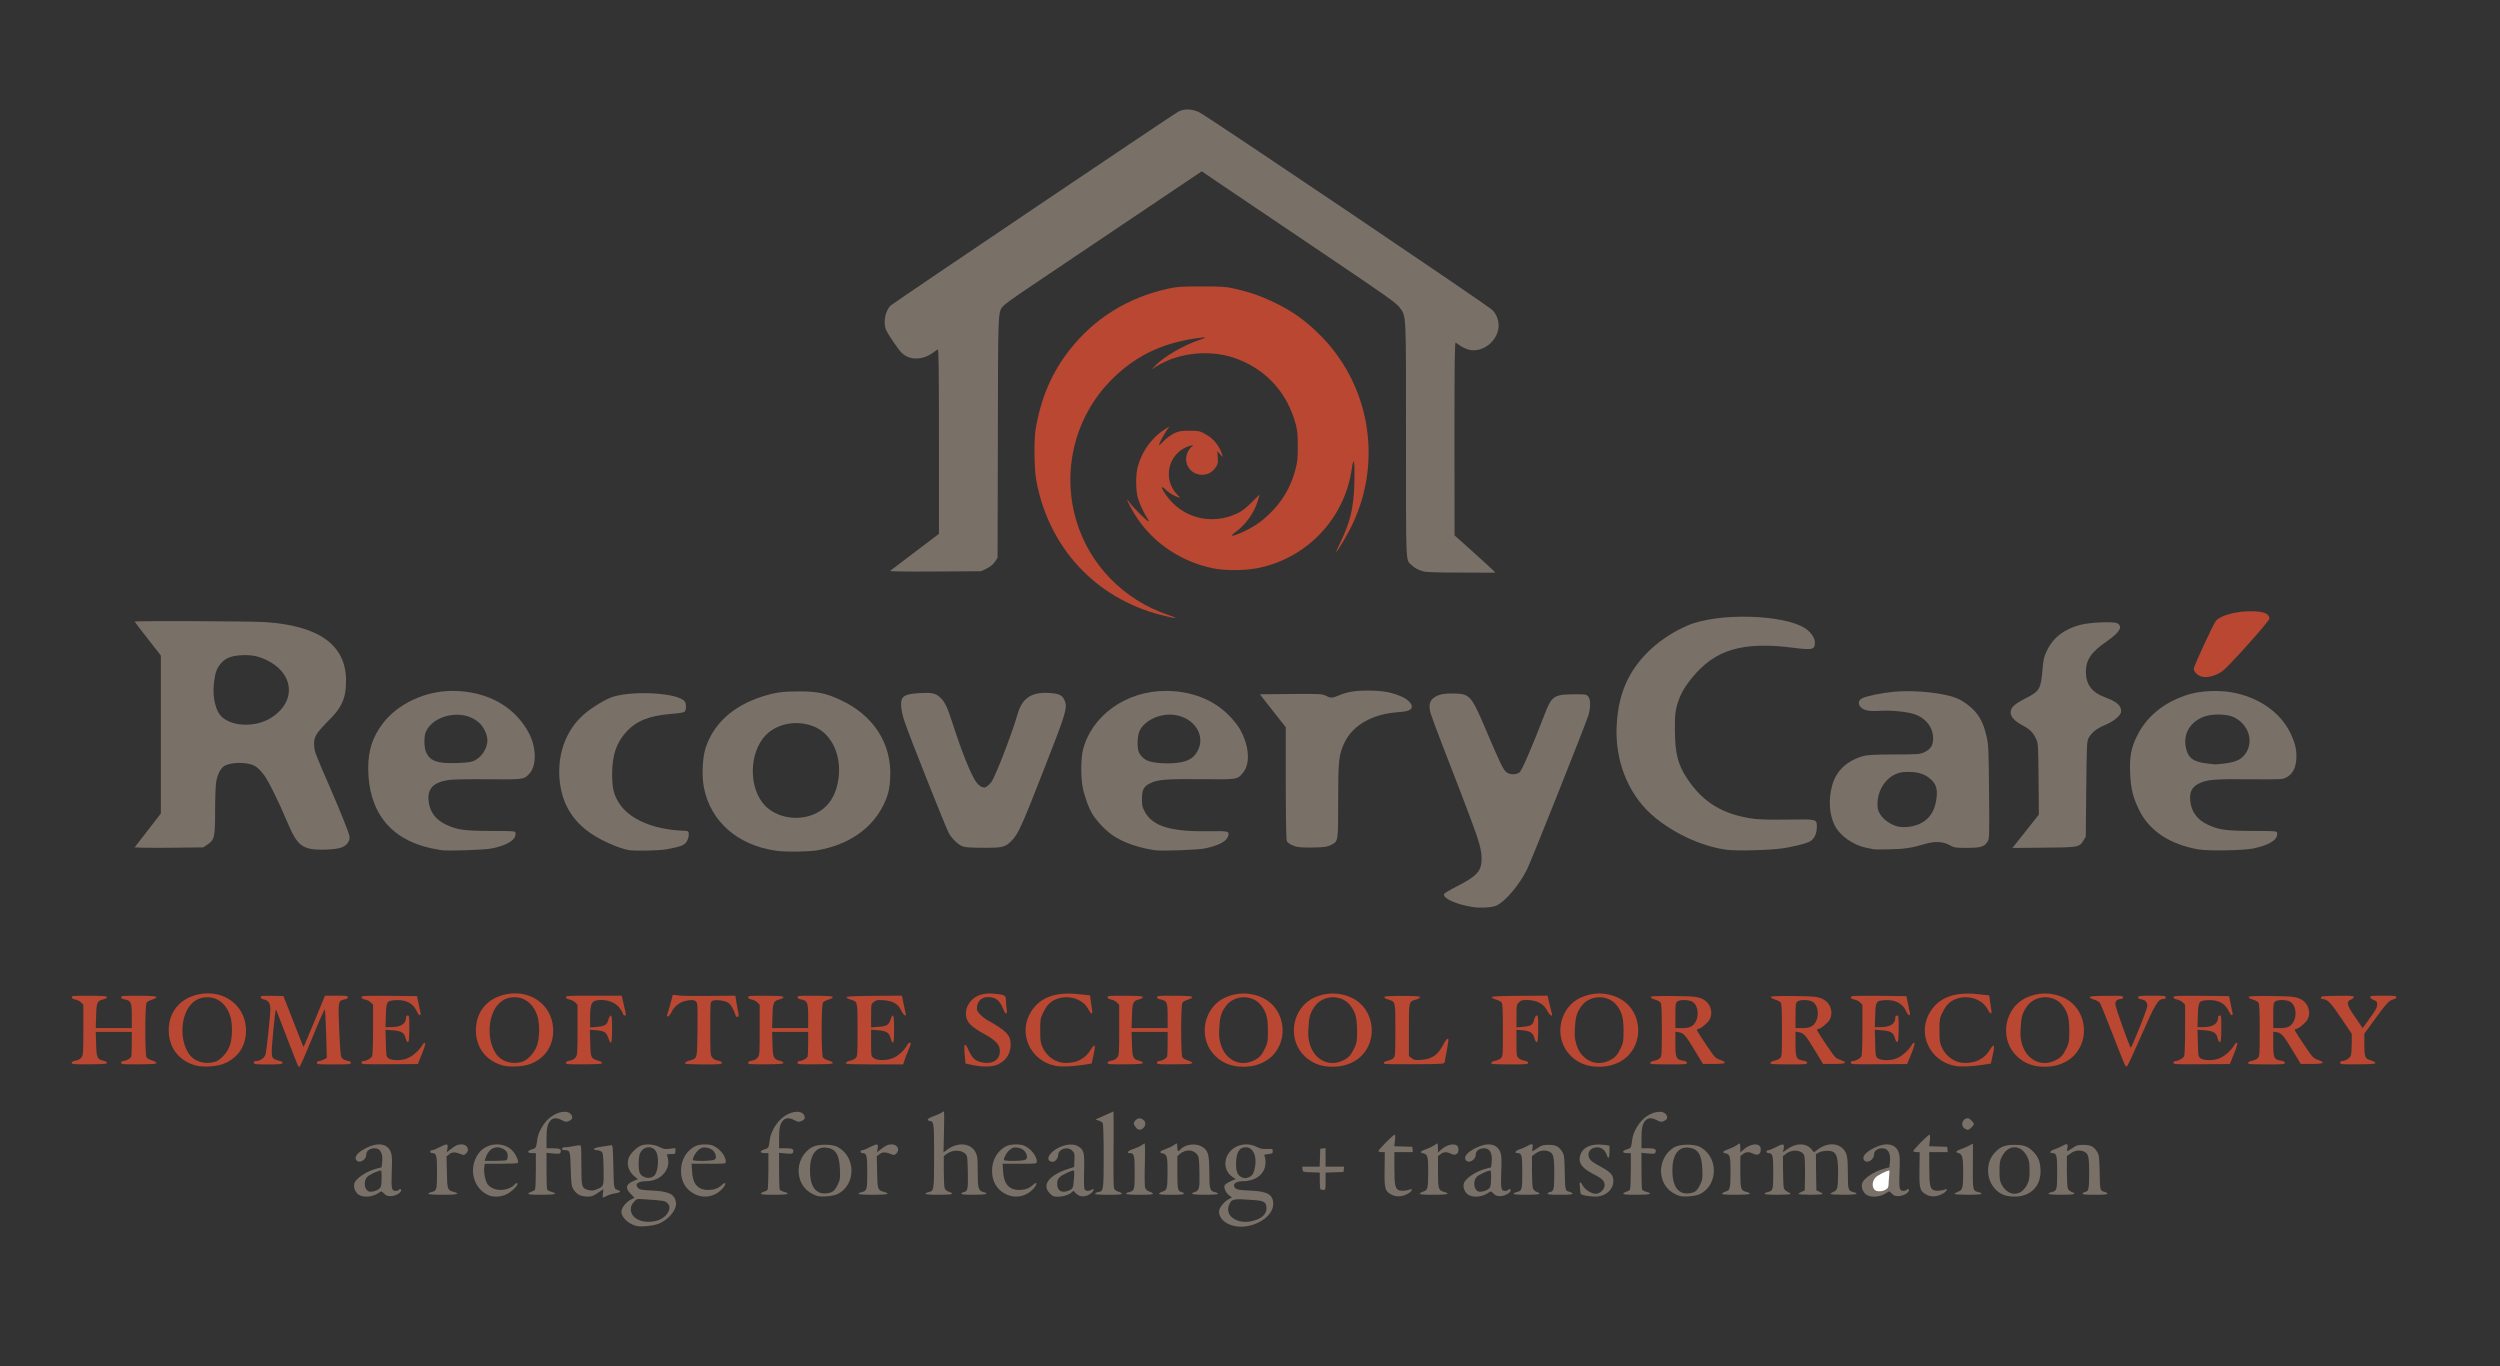 <svg xmlns="http://www.w3.org/2000/svg" width="2580" height="1410" viewBox="0 0 25800 14100"><rect x="0" y="0" width="25800" height="14100" fill="#333333" stroke="none"/><g id="l3XE7imOUCXPpXJlmUEmSBk" fill="rgb(121,112,103)" style="transform: none;"><g style="transform: none;"><path id="pn8oMbcd5" d="M6565 12651 c-94 -25 -167 -105 -149 -165 11 -37 54 -86 94 -106 l38 -19 -39 -40 c-61 -61 -51 -100 35 -136 l39 -16 -38 -31 c-58 -48 -81 -126 -56 -191 15 -39 70 -96 114 -119 53 -27 144 -22 207 11 37 19 52 22 102 16 l58 -7 0 31 c0 30 -1 31 -46 31 -40 0 -45 2 -39 18 16 41 17 84 1 125 -32 84 -116 137 -217 137 -89 0 -125 33 -80 74 14 13 45 18 137 22 174 8 234 36 249 118 15 76 -73 185 -181 226 -61 22 -182 34 -229 21z m221 -56 c61 -18 112 -68 121 -118 4 -29 1 -40 -19 -60 -26 -26 -32 -27 -245 -41 -72 -5 -72 -5 -103 30 -22 26 -30 45 -30 73 0 102 134 158 276 116z m-37 -459 c40 -32 55 -172 27 -241 -36 -84 -150 -70 -176 23 -13 49 -13 141 1 182 19 53 102 74 148 36z"></path><path id="psilM86xv" d="M12713 12646 c-83 -26 -133 -81 -133 -145 0 -35 55 -103 104 -128 l30 -15 -28 -21 c-36 -26 -60 -81 -47 -106 6 -10 34 -28 62 -41 l52 -22 -31 -20 c-60 -38 -89 -111 -71 -182 33 -131 187 -195 316 -131 40 20 63 25 109 23 57 -3 59 -2 59 22 0 22 -5 26 -47 30 -39 4 -46 8 -38 20 5 8 10 38 10 65 0 117 -95 195 -237 195 -63 0 -101 27 -84 59 15 28 35 32 166 38 176 7 235 42 235 138 0 150 -246 277 -427 221z m251 -57 c70 -26 106 -67 106 -120 0 -59 -23 -76 -112 -83 -235 -18 -247 -16 -274 50 -52 125 114 216 280 153z m-78 -439 c37 -15 51 -36 64 -98 25 -116 -17 -212 -92 -212 -71 0 -102 54 -102 178 1 94 26 131 96 141 4 1 19 -4 34 -9z"></path><path id="pAUMFRDzI" d="M6222 12316 l5 -45 -50 35 c-60 41 -84 48 -144 41 -53 -6 -90 -30 -118 -78 -17 -29 -21 -58 -25 -207 -5 -187 -7 -192 -62 -192 -18 0 -28 -5 -28 -15 0 -10 10 -15 33 -15 17 0 60 -6 94 -13 53 -11 63 -11 68 1 3 7 5 100 5 206 0 217 3 228 72 247 33 8 49 8 83 -6 76 -29 78 -32 74 -215 -4 -146 -6 -163 -23 -176 -11 -8 -32 -14 -48 -14 -16 0 -28 -5 -28 -13 0 -8 28 -16 83 -24 45 -6 89 -13 97 -15 13 -3 16 29 20 221 5 236 4 230 53 245 32 10 17 24 -33 31 -27 4 -66 15 -87 26 -20 10 -39 19 -41 19 -3 0 -2 -20 0 -44z"></path><path id="p77rZp9Qp" d="M3704 12331 c-36 -22 -58 -75 -48 -115 13 -54 125 -129 235 -157 l47 -12 6 -52 c10 -91 -18 -144 -77 -145 -51 0 -87 27 -87 66 0 51 -67 93 -98 62 -34 -34 4 -85 100 -132 119 -60 217 -44 251 43 13 31 15 68 10 204 -6 179 -3 197 43 197 12 0 26 -4 29 -10 9 -15 25 -12 25 4 0 26 -59 59 -106 60 -35 1 -49 -4 -70 -26 -27 -26 -28 -27 -53 -9 -63 44 -155 54 -207 22z m205 -59 c24 -18 26 -26 29 -106 2 -53 -1 -86 -7 -86 -28 0 -121 43 -142 66 -31 33 -33 102 -4 134 16 18 27 21 59 17 22 -3 51 -14 65 -25z"></path><path id="pmgspX4Ev" d="M5042 12335 c-161 -70 -212 -282 -103 -432 84 -116 271 -125 359 -17 32 39 56 99 46 116 -3 4 -81 8 -173 8 l-168 0 -6 39 c-6 49 8 125 30 164 25 42 77 67 141 67 54 0 116 -24 141 -54 8 -9 17 -16 22 -16 37 0 -42 87 -106 116 -57 27 -133 31 -183 9z m182 -361 c18 -7 21 -55 6 -85 -13 -24 -61 -49 -95 -49 -56 0 -99 38 -123 108 l-11 32 104 0 c57 0 110 -3 119 -6z"></path><path id="p1CQJnSMpL" d="M7175 12326 c-96 -45 -148 -132 -147 -246 0 -115 63 -216 158 -256 41 -17 133 -18 171 -2 72 32 133 107 133 166 0 22 -2 22 -176 22 l-177 0 5 79 c7 129 61 191 165 191 62 0 106 -16 145 -53 35 -33 46 -17 17 23 -70 93 -191 125 -294 76z m199 -359 c14 -10 17 -21 12 -44 -10 -44 -47 -74 -98 -80 -37 -4 -49 -1 -77 23 -31 25 -61 77 -61 104 0 16 202 13 224 -3z"></path><path id="p1Bm6r74Ow" d="M8430 12341 c-108 -35 -177 -121 -187 -231 -11 -112 47 -223 141 -273 59 -31 203 -32 261 0 189 101 190 388 1 485 -45 23 -171 34 -216 19z m166 -46 c14 -9 37 -41 51 -72 23 -50 25 -64 21 -156 -6 -155 -46 -215 -146 -224 -102 -9 -163 78 -163 231 -1 127 31 203 95 232 38 18 107 12 142 -11z"></path><path id="pbRywZoSk" d="M10385 12326 c-96 -45 -148 -132 -147 -246 0 -115 63 -216 158 -256 41 -17 133 -18 171 -2 72 32 133 107 133 166 0 22 -2 22 -176 22 l-177 0 5 79 c7 129 61 191 165 191 62 0 106 -16 145 -53 35 -33 46 -17 17 23 -70 93 -191 125 -294 76z m199 -359 c14 -10 17 -21 12 -44 -10 -44 -47 -74 -98 -80 -37 -4 -49 -1 -77 23 -31 25 -61 77 -61 104 0 16 202 13 224 -3z"></path><path id="poleA2p2v" d="M10834 12316 c-85 -85 -12 -185 184 -251 l67 -22 3 -72 c3 -64 1 -73 -22 -96 -50 -50 -146 -17 -146 50 0 27 -31 65 -54 65 -61 0 -63 -54 -4 -104 81 -70 201 -95 265 -56 60 36 66 64 61 250 -3 91 -1 176 3 188 9 24 38 29 71 11 30 -16 34 -2 8 26 -34 36 -91 51 -130 35 -17 -7 -37 -22 -45 -33 -13 -19 -16 -20 -33 -4 -30 28 -89 47 -143 47 -45 0 -55 -4 -85 -34z m202 -32 c38 -18 40 -25 48 -131 4 -46 2 -73 -4 -73 -26 0 -116 42 -142 67 -22 21 -28 36 -28 70 0 75 51 102 126 67z"></path><path id="pMbdTJAnu" d="M14365 12331 c-72 -37 -79 -59 -76 -263 l2 -178 -30 0 c-16 0 -32 -4 -36 -9 -6 -11 152 -171 168 -171 6 0 7 23 3 60 l-7 59 93 3 93 3 3 28 3 27 -95 0 -96 0 0 165 c0 182 9 219 56 231 25 7 75 1 107 -11 34 -14 17 21 -22 43 -58 33 -118 37 -166 13z"></path><path id="pE5ixF5CF" d="M15154 12331 c-36 -22 -58 -75 -48 -115 13 -54 125 -129 235 -157 l47 -12 6 -52 c10 -91 -18 -144 -77 -145 -51 0 -87 27 -87 66 0 51 -67 93 -98 62 -34 -34 4 -85 100 -132 119 -60 217 -44 251 43 13 31 15 68 10 204 -6 179 -3 197 43 197 12 0 26 -4 29 -10 9 -15 25 -12 25 4 0 26 -59 59 -106 60 -35 1 -49 -4 -70 -26 -27 -26 -28 -27 -53 -9 -63 44 -155 54 -207 22z m205 -59 c24 -18 26 -26 29 -106 2 -53 -1 -86 -7 -86 -28 0 -121 43 -142 66 -31 33 -33 102 -4 134 16 18 27 21 59 17 22 -3 51 -14 65 -25z"></path><path id="p141Cfns5Y" d="M16358 12338 c-35 -8 -48 -15 -48 -28 0 -9 -3 -38 -6 -64 -8 -55 4 -59 31 -10 23 42 89 84 134 84 42 0 91 -47 91 -87 0 -44 -25 -70 -108 -112 -116 -59 -160 -111 -149 -178 17 -100 113 -147 261 -127 l46 7 0 63 c0 71 -12 83 -30 29 -14 -44 -54 -75 -94 -75 -73 0 -112 54 -84 114 12 24 39 44 108 81 114 62 140 90 140 153 0 92 -85 163 -192 161 -29 -1 -74 -6 -100 -11z"></path><path id="pnxPCEXW0" d="M17330 12341 c-108 -35 -177 -121 -187 -231 -11 -112 47 -223 141 -273 59 -31 203 -32 261 0 189 101 190 388 1 485 -45 23 -171 34 -216 19z m166 -46 c14 -9 37 -41 51 -72 23 -50 25 -64 21 -156 -6 -155 -46 -215 -146 -224 -102 -9 -163 78 -163 231 -1 127 31 203 95 232 38 18 107 12 142 -11z"></path><path id="p17AvTV9lV" d="M19264 12331 c-36 -22 -58 -75 -48 -115 13 -54 125 -129 235 -157 l47 -12 6 -52 c10 -91 -18 -144 -77 -145 -51 0 -87 27 -87 66 0 51 -67 93 -98 62 -34 -34 4 -85 100 -132 119 -60 217 -44 251 43 13 31 15 68 10 204 -6 179 -3 197 43 197 12 0 26 -4 29 -10 9 -15 25 -12 25 4 0 26 -59 59 -106 60 -35 1 -49 -4 -70 -26 -27 -26 -28 -27 -53 -9 -63 44 -155 54 -207 22z m171 -87 c21 -14 25 -24 25 -65 l0 -50 -27 15 c-16 8 -39 26 -52 40 -21 22 -23 29 -13 51 13 29 33 32 67 9z"></path><path id="p1T6Sb4s5" d="M19885 12331 c-72 -37 -79 -59 -76 -263 l2 -178 -30 0 c-16 0 -32 -4 -36 -9 -6 -11 152 -171 168 -171 6 0 7 23 3 60 l-7 59 93 3 93 3 3 28 3 27 -95 0 -96 0 0 165 c0 182 9 219 56 231 25 7 75 1 107 -11 34 -14 17 21 -22 43 -58 33 -118 37 -166 13z"></path><path id="pG9mG886K" d="M20685 12334 c-175 -62 -227 -312 -92 -446 56 -57 100 -73 197 -73 97 0 141 16 195 72 49 51 69 99 73 181 10 170 -101 283 -272 281 -34 0 -79 -7 -101 -15z m176 -37 c19 -12 45 -44 59 -72 21 -43 25 -64 25 -145 0 -81 -4 -102 -25 -145 -14 -28 -40 -60 -59 -72 -72 -48 -156 -18 -201 72 -22 43 -25 63 -25 150 0 88 3 105 25 145 48 86 131 114 201 67z"></path><path id="pzf9odWiL" d="M4420 12320 c0 -5 12 -13 28 -16 60 -15 62 -21 62 -205 0 -178 -5 -199 -51 -199 -10 0 -19 -7 -19 -15 0 -8 9 -15 19 -15 11 0 49 -16 86 -35 72 -37 83 -34 71 26 l-6 31 38 -30 c53 -41 76 -52 115 -52 60 0 88 58 46 95 -18 17 -24 18 -52 6 -58 -24 -90 -24 -120 0 l-29 22 4 162 c3 180 6 188 69 205 76 21 41 30 -111 30 -91 0 -150 -4 -150 -10z"></path><path id="p3Yx7TcGR" d="M5452 12318 c3 -7 17 -15 33 -20 15 -4 32 -13 36 -20 5 -7 9 -95 9 -195 l0 -183 -40 0 c-53 0 -53 -23 0 -39 42 -12 44 -15 55 -103 9 -70 59 -160 117 -213 83 -75 198 -95 234 -41 19 30 10 51 -27 66 -24 11 -34 9 -69 -9 -53 -28 -91 -27 -118 2 -32 34 -42 79 -42 189 l0 98 69 0 c71 0 88 10 75 45 -5 12 -19 14 -75 9 l-69 -7 0 181 c0 99 3 187 6 196 3 9 24 21 45 26 74 20 41 30 -102 30 -105 0 -140 -3 -137 -12z"></path><path id="pr5rHzRtq" d="M7852 12318 c3 -7 17 -15 33 -20 15 -4 32 -13 36 -20 5 -7 9 -95 9 -195 l0 -183 -40 0 c-53 0 -53 -23 0 -39 42 -12 44 -15 55 -103 9 -70 59 -160 117 -213 83 -75 198 -95 234 -41 19 30 10 51 -27 66 -24 11 -34 9 -69 -9 -53 -28 -91 -27 -118 2 -32 34 -42 79 -42 189 l0 98 69 0 c71 0 88 10 75 45 -5 12 -19 14 -75 9 l-69 -7 0 181 c0 99 3 187 6 196 3 9 24 21 45 26 74 20 41 30 -102 30 -105 0 -140 -3 -137 -12z"></path><path id="p13rdqDjHA" d="M8860 12320 c0 -5 12 -13 28 -16 60 -15 62 -21 62 -205 0 -178 -5 -199 -51 -199 -10 0 -19 -7 -19 -15 0 -8 9 -15 19 -15 11 0 49 -16 86 -35 72 -37 83 -34 71 26 l-6 31 38 -30 c53 -41 76 -52 115 -52 60 0 88 58 46 95 -18 17 -24 18 -52 6 -58 -24 -90 -24 -120 0 l-29 22 4 162 c3 180 6 188 69 205 76 21 41 30 -111 30 -91 0 -150 -4 -150 -10z"></path><path id="paK4emyZx" d="M9550 12320 c0 -6 14 -13 30 -17 59 -11 60 -15 60 -373 0 -342 -2 -354 -44 -362 -39 -6 -25 -26 36 -48 35 -12 72 -29 83 -36 11 -8 22 -14 26 -14 4 0 4 95 1 212 l-5 211 35 -26 c111 -85 249 -72 297 27 18 37 21 61 21 197 0 173 7 198 58 211 67 18 30 28 -99 28 -100 0 -130 -3 -127 -12 3 -7 14 -14 26 -16 38 -6 44 -34 40 -207 -3 -144 -5 -165 -22 -184 -44 -48 -138 -48 -200 0 l-26 20 0 154 c0 85 4 165 9 178 6 16 23 29 45 37 66 22 37 30 -104 30 -89 0 -140 -4 -140 -10z"></path><path id="pLivH70jC" d="M11302 12318 c3 -7 17 -14 31 -16 55 -7 57 -17 57 -372 0 -184 -4 -331 -10 -340 -5 -8 -24 -20 -42 -26 l-33 -11 30 -13 c17 -7 58 -26 91 -41 34 -16 63 -29 65 -29 2 0 2 175 1 389 -3 274 -1 395 7 410 6 11 26 24 43 29 17 4 33 13 36 20 3 9 -32 12 -138 12 -109 0 -141 -3 -138 -12z"></path><path id="pOfoo6yAk" d="M11620 12320 c0 -5 12 -13 28 -16 60 -15 62 -21 62 -205 0 -178 -5 -199 -51 -199 -40 0 -17 -26 39 -43 31 -10 68 -27 82 -37 14 -11 29 -20 33 -20 4 0 5 96 2 213 -4 116 -2 226 2 242 7 22 19 33 43 41 19 6 36 16 38 23 3 8 -37 11 -137 11 -86 0 -141 -4 -141 -10z"></path><path id="paW2m3Q8Z" d="M11962 12319 c2 -7 19 -17 38 -23 44 -14 48 -29 49 -198 1 -158 -6 -186 -49 -195 -43 -8 -33 -23 28 -44 29 -10 65 -27 81 -38 16 -12 32 -21 35 -21 3 0 6 18 6 40 0 42 9 50 31 24 44 -54 154 -70 220 -32 67 38 79 77 79 264 0 177 6 197 60 207 16 4 30 11 30 17 0 6 -49 10 -135 10 -133 0 -163 -8 -106 -28 48 -17 53 -38 49 -207 -3 -137 -5 -157 -24 -181 -38 -51 -118 -55 -174 -8 l-30 26 0 167 c0 174 5 196 44 203 11 1 21 9 24 16 3 9 -27 12 -128 12 -94 0 -131 -3 -128 -11z"></path><path id="p1GgGW8dtj" d="M14652 12319 c2 -7 19 -17 38 -23 44 -14 48 -29 49 -198 1 -158 -6 -186 -49 -195 -43 -8 -33 -23 28 -44 29 -10 65 -27 81 -38 16 -12 32 -21 35 -21 3 0 6 21 6 47 l0 47 28 -26 c72 -68 175 -78 182 -18 8 57 -27 82 -78 56 -42 -22 -74 -20 -106 5 l-26 20 0 162 c1 180 4 191 64 208 71 20 36 29 -110 29 -104 0 -145 -3 -142 -11z"></path><path id="pCuBnUiAM" d="M15620 12320 c0 -5 12 -13 28 -16 60 -15 62 -21 62 -205 0 -178 -5 -199 -51 -199 -35 0 -19 -27 24 -39 23 -7 61 -24 84 -37 46 -27 58 -20 48 26 -4 17 -4 30 0 30 3 0 27 -15 53 -32 42 -29 55 -33 114 -33 75 0 109 18 143 76 17 29 20 56 23 194 4 200 4 202 44 213 17 4 33 13 36 20 3 9 -30 12 -128 12 -101 0 -131 -3 -128 -12 3 -7 13 -15 24 -16 39 -7 44 -29 44 -194 0 -182 -8 -209 -65 -228 -44 -14 -90 -5 -132 27 l-33 24 0 154 c0 84 4 165 10 180 6 15 22 30 40 36 58 21 28 29 -105 29 -82 0 -135 -4 -135 -10z"></path><path id="p8606y0FL" d="M16752 12318 c3 -7 17 -15 33 -20 15 -4 32 -13 36 -20 5 -7 9 -95 9 -195 l0 -183 -40 0 c-53 0 -53 -23 0 -39 42 -12 44 -15 55 -103 9 -70 59 -160 117 -213 83 -75 198 -95 234 -41 19 30 10 51 -27 66 -24 11 -34 9 -69 -9 -53 -28 -91 -27 -118 2 -32 34 -42 79 -42 189 l0 98 69 0 c71 0 88 10 75 45 -5 12 -19 14 -75 9 l-69 -7 0 181 c0 99 3 187 6 196 3 9 24 21 45 26 74 20 41 30 -102 30 -105 0 -140 -3 -137 -12z"></path><path id="pcyym5Xqu" d="M17772 12319 c2 -7 19 -17 38 -23 44 -14 48 -29 49 -198 1 -158 -6 -186 -49 -195 -43 -8 -33 -23 28 -44 29 -10 65 -27 81 -38 16 -12 32 -21 35 -21 3 0 6 21 6 47 l0 47 28 -26 c72 -68 175 -78 182 -18 8 57 -27 82 -78 56 -42 -22 -74 -20 -106 5 l-26 20 0 162 c1 180 4 191 64 208 71 20 36 29 -110 29 -104 0 -145 -3 -142 -11z"></path><path id="pgj7WhDnL" d="M18210 12320 c0 -5 12 -13 28 -16 60 -15 62 -21 62 -205 0 -178 -5 -199 -51 -199 -10 0 -19 -7 -19 -15 0 -8 9 -15 19 -15 11 0 49 -16 86 -35 72 -37 83 -33 71 26 l-6 30 33 -24 c100 -75 207 -76 265 -2 l22 27 35 -26 c97 -74 207 -76 271 -4 36 40 44 84 44 248 0 172 3 180 63 194 15 3 27 11 27 16 0 6 -53 10 -135 10 -74 0 -135 -4 -135 -8 0 -5 15 -15 33 -23 40 -17 44 -36 46 -189 1 -192 -19 -234 -111 -234 -30 0 -67 8 -86 17 l-32 18 2 187 3 187 33 14 c17 8 32 18 32 23 0 4 -56 8 -125 8 -69 0 -125 -4 -125 -8 0 -5 15 -15 33 -23 l32 -14 3 -166 c1 -96 -2 -178 -8 -193 -22 -59 -122 -70 -187 -20 l-33 25 1 152 c1 84 4 163 8 177 4 15 20 31 39 39 17 8 32 18 32 23 0 4 -61 8 -135 8 -82 0 -135 -4 -135 -10z"></path><path id="pxlzDYIAq" d="M20170 12322 c0 -5 17 -16 38 -24 48 -19 52 -34 52 -212 0 -142 -9 -176 -48 -186 -37 -8 -27 -23 28 -42 28 -9 67 -27 86 -38 19 -12 34 -18 35 -13 1 4 0 109 -1 233 -2 248 -2 249 63 264 15 3 27 11 27 16 0 6 -55 10 -140 10 -77 0 -140 -4 -140 -8z"></path><path id="p11c4hFmsl" d="M21140 12320 c0 -5 12 -13 28 -16 60 -15 62 -21 62 -205 0 -178 -5 -199 -51 -199 -35 0 -19 -27 24 -39 23 -7 61 -24 84 -37 46 -27 58 -20 48 26 -4 17 -4 30 0 30 3 0 27 -15 53 -32 42 -29 55 -33 114 -33 75 0 109 18 143 76 17 29 20 56 23 194 4 200 4 202 44 213 17 4 33 13 36 20 3 9 -30 12 -128 12 -101 0 -131 -3 -128 -12 3 -7 13 -15 24 -16 39 -7 44 -29 44 -194 0 -182 -8 -209 -65 -228 -44 -14 -90 -5 -132 27 l-33 24 0 154 c0 84 4 165 10 180 6 15 22 30 40 36 58 21 28 29 -105 29 -82 0 -135 -4 -135 -10z"></path><path id="pkzJ6YZam" d="M13627 12273 c-4 -3 -7 -44 -7 -89 l0 -83 -87 -3 c-88 -3 -88 -3 -91 -30 l-3 -28 90 0 90 0 3 -92 3 -93 28 -3 27 -3 0 95 0 96 96 0 95 0 -3 28 -3 27 -92 3 -93 3 0 89 c0 88 -1 90 -23 90 -13 0 -27 -3 -30 -7z"></path><path id="pHlqAvVZp" d="M11721 11634 c-26 -33 -26 -49 -1 -74 24 -24 48 -25 78 -4 28 19 29 57 2 84 -27 27 -55 25 -79 -6z"></path><path id="pGIGY98lZ" d="M20272 11644 c-43 -30 -18 -104 36 -104 19 0 62 42 62 62 0 14 -47 58 -62 58 -8 0 -24 -7 -36 -16z"></path><path id="pY3Y9Zoju" d="M15195 9360 c-171 -27 -308 -91 -292 -134 3 -8 64 -44 134 -80 206 -105 253 -157 253 -284 0 -91 -24 -177 -120 -432 -45 -118 -95 -249 -110 -290 -15 -41 -85 -221 -155 -400 -70 -179 -133 -351 -142 -384 -19 -74 -11 -118 28 -150 44 -37 102 -51 211 -49 165 2 182 21 328 364 148 349 183 422 215 447 36 29 103 30 137 2 24 -18 130 -263 262 -607 71 -183 95 -198 319 -198 102 0 110 1 128 24 24 29 25 103 4 185 -17 66 -591 1508 -637 1601 -79 158 -220 325 -313 370 -45 21 -168 29 -250 15z"></path><path id="pIitfalqa" d="M8006 8779 c-394 -57 -671 -300 -741 -648 -24 -115 -16 -307 15 -406 80 -253 280 -437 578 -534 140 -45 214 -56 387 -56 189 0 281 19 434 91 339 159 525 452 508 798 -6 123 -22 188 -73 290 -122 243 -362 406 -678 461 -96 16 -330 19 -430 4z m329 -354 c166 -44 272 -159 310 -342 52 -245 -40 -485 -220 -574 -172 -84 -394 -52 -520 75 -179 182 -182 558 -5 735 104 104 278 146 435 106z"></path><path id="povmjeCUB" d="M4555 8774 c-16 -3 -64 -12 -105 -20 -423 -90 -650 -380 -650 -829 0 -181 45 -320 150 -458 154 -204 438 -337 718 -337 361 0 654 165 796 447 73 146 73 327 0 406 -57 62 -56 62 -424 59 -201 -2 -364 1 -408 7 -155 23 -219 86 -210 206 10 119 70 204 183 256 109 52 185 63 440 64 300 2 275 -1 275 34 0 61 -89 115 -245 147 -68 15 -453 28 -520 18z m317 -915 c87 -28 158 -127 158 -219 0 -56 -36 -134 -81 -177 -58 -55 -142 -87 -229 -87 -150 0 -281 72 -327 181 -18 44 -17 155 2 200 30 70 70 98 163 113 72 11 265 5 314 -11z"></path><path id="pJ4BisnD2" d="M6490 8773 c-97 -16 -272 -92 -386 -168 -188 -126 -295 -297 -325 -520 -37 -285 56 -549 252 -717 81 -70 225 -156 294 -177 220 -68 676 -39 741 47 17 22 18 83 2 104 -10 11 -47 18 -149 26 -221 18 -356 73 -459 189 -101 112 -142 238 -143 433 0 142 17 213 73 300 106 165 350 270 660 283 54 2 55 3 58 34 2 17 -6 49 -17 70 -22 45 -63 61 -215 88 -82 14 -320 19 -386 8z"></path><path id="phGs6Pn5a" d="M11915 8774 c-154 -23 -306 -74 -410 -139 -83 -51 -184 -155 -234 -238 -42 -71 -86 -200 -101 -292 -17 -105 -14 -281 5 -361 87 -357 445 -614 855 -614 262 0 492 89 655 255 39 40 85 97 104 128 102 172 119 365 39 461 -59 72 -53 71 -433 67 -360 -3 -443 4 -521 40 -70 33 -89 68 -89 164 0 71 4 86 31 135 84 150 271 205 671 198 186 -3 201 0 189 46 -14 57 -89 98 -237 131 -72 16 -450 30 -524 19z m280 -909 c80 -17 128 -50 163 -113 87 -156 -26 -340 -230 -373 -147 -24 -318 53 -369 166 -21 46 -26 166 -8 212 13 35 46 71 82 89 62 33 250 42 362 19z"></path><path id="p11q4KY2dv" d="M17821 8770 c-264 -34 -578 -182 -785 -371 -240 -220 -370 -557 -352 -909 10 -192 46 -342 117 -483 118 -234 339 -432 615 -552 308 -133 982 -117 1212 28 59 38 102 100 102 148 0 73 -25 79 -215 55 -529 -69 -817 16 -1056 312 -81 101 -121 173 -151 277 -20 70 -23 102 -23 250 0 245 30 367 128 512 165 247 369 370 687 413 53 7 186 11 351 8 306 -4 299 -5 299 76 -1 77 -30 132 -82 155 -57 24 -154 47 -274 66 -118 19 -469 28 -573 15z"></path><path id="p1Bezprt52" d="M22687 8766 c-296 -53 -505 -191 -611 -406 -64 -130 -87 -226 -93 -385 -7 -160 10 -255 66 -370 102 -213 290 -365 546 -441 119 -35 299 -43 432 -20 276 48 499 200 606 413 54 109 71 182 65 279 -6 92 -40 154 -101 186 -41 22 -47 22 -377 20 -367 -4 -444 3 -527 44 -71 34 -98 87 -90 174 10 116 71 200 182 251 110 52 185 63 445 64 295 2 270 -1 270 36 0 60 -88 112 -245 145 -101 22 -466 27 -568 10z m266 -886 c135 -16 195 -49 238 -132 64 -125 -1 -285 -144 -349 -73 -33 -226 -34 -308 -1 -142 57 -211 179 -180 322 22 103 79 144 219 159 42 5 79 9 82 10 3 0 45 -4 93 -9z"></path><path id="pCLox3CdT" d="M3187 8756 c-98 -27 -141 -80 -222 -272 -86 -206 -198 -432 -242 -488 -63 -82 -100 -106 -182 -118 -86 -13 -191 1 -231 30 -37 28 -67 89 -79 162 -6 36 -11 171 -11 300 0 272 -6 297 -81 347 l-42 28 -276 3 c-152 2 -311 2 -354 0 l-78 -3 136 -175 135 -175 0 -815 0 -815 -135 -173 c-74 -94 -135 -174 -135 -177 0 -10 1186 -5 1344 5 557 36 836 236 837 600 0 110 -12 174 -47 245 -34 66 -55 93 -158 197 -108 111 -130 151 -124 232 4 65 9 77 163 431 102 235 193 461 201 503 9 46 -19 90 -74 115 -60 27 -269 35 -345 13z m-528 -1291 c92 -22 173 -69 235 -136 157 -170 98 -397 -134 -513 -91 -45 -164 -60 -270 -54 -103 6 -162 29 -208 82 -43 49 -59 90 -72 187 -18 132 3 264 55 339 64 92 233 133 394 95z"></path><path id="pS9lCudXb" d="M19335 8764 c-11 -2 -45 -9 -75 -15 -135 -27 -271 -123 -326 -231 -55 -109 -66 -261 -28 -406 40 -154 150 -260 321 -309 47 -13 108 -16 323 -17 258 -1 266 -2 313 -25 63 -31 87 -70 87 -141 0 -113 -76 -210 -194 -250 -79 -26 -246 -42 -361 -34 -104 7 -161 -4 -194 -40 -30 -31 -22 -70 17 -90 46 -23 200 -55 327 -67 142 -13 314 -5 471 21 143 25 206 49 288 111 110 83 162 171 198 332 19 84 21 133 25 572 4 472 4 481 -17 513 -31 51 -71 62 -213 62 -119 0 -127 -1 -180 -30 -70 -37 -148 -40 -252 -10 -138 41 -211 52 -360 55 -82 2 -159 2 -170 -1z m482 -265 c100 -48 155 -137 169 -271 9 -91 -7 -138 -62 -187 -60 -53 -128 -75 -229 -75 -62 0 -92 5 -132 23 -109 48 -185 170 -187 302 -1 57 3 72 29 115 34 54 110 107 179 123 68 16 163 4 233 -30z"></path><path id="pEKYtPoBQ" d="M9936 8735 c-46 -16 -107 -74 -142 -133 -29 -49 -410 -1008 -460 -1158 -35 -105 -44 -196 -24 -235 19 -34 67 -50 174 -56 128 -7 167 0 212 39 54 47 79 100 140 289 91 282 181 506 235 585 15 23 42 47 59 54 28 11 34 11 58 -7 14 -10 34 -30 44 -44 40 -54 213 -501 268 -695 50 -178 153 -241 359 -220 78 8 107 25 128 74 31 74 17 123 -194 662 -248 636 -284 716 -351 784 -65 68 -93 76 -292 75 -123 0 -186 -4 -214 -14z"></path><path id="pPmYfkjX8" d="M13395 8741 c-51 -9 -102 -36 -115 -60 -6 -13 -10 -222 -11 -598 l0 -578 -134 -170 -133 -170 321 -3 c304 -2 322 -1 359 18 48 25 67 25 126 0 102 -42 172 -54 317 -53 148 0 234 16 344 64 54 23 101 69 101 98 0 39 -34 53 -147 61 -262 20 -462 134 -547 312 -60 127 -66 180 -66 603 0 427 1 418 -76 456 -40 19 -66 23 -173 25 -69 2 -144 -1 -166 -5z"></path><path id="p100G13q6G" d="M20822 8683 c30 -37 92 -115 137 -173 l82 -104 -3 -366 c-3 -357 -4 -366 -26 -415 -30 -65 -64 -99 -137 -138 -86 -46 -125 -88 -125 -135 0 -51 37 -85 157 -147 142 -72 155 -94 172 -299 9 -104 15 -129 46 -193 62 -131 178 -221 342 -264 100 -27 345 -37 383 -17 61 33 26 94 -107 186 -161 109 -217 192 -217 317 1 128 62 210 195 260 124 46 169 85 169 144 0 45 -76 108 -182 150 -69 28 -129 78 -154 128 -18 35 -19 74 -24 528 l-5 490 -23 38 c-45 71 -48 72 -410 75 l-324 3 54 -68z"></path><path id="pflKhPG4m" d="M14685 5896 c-55 -17 -85 -34 -118 -65 -61 -56 -57 28 -57 -1294 0 -1347 4 -1267 -67 -1365 -33 -45 -131 -115 -793 -561 -415 -280 -866 -585 -1002 -676 l-246 -167 -854 574 c-469 316 -923 621 -1008 678 -85 58 -168 118 -183 135 -59 64 -57 18 -59 1366 l-3 1235 -27 41 c-19 28 -45 50 -85 70 l-58 28 -475 3 c-278 2 -471 -1 -465 -6 6 -5 121 -93 258 -196 l247 -187 0 -955 c0 -761 -3 -954 -12 -948 -7 4 -28 18 -45 31 -111 82 -243 84 -327 5 -34 -33 -142 -191 -162 -238 -32 -76 -8 -200 49 -252 33 -30 2916 -1973 2966 -1999 64 -33 139 -31 216 5 82 39 2981 1994 3027 2042 52 53 75 134 59 206 -31 136 -171 232 -298 204 -25 -6 -65 -23 -87 -38 -23 -15 -47 -31 -53 -36 -10 -6 -13 195 -13 991 l1 998 190 170 c104 94 199 180 211 193 l21 22 -354 -1 c-255 0 -365 -4 -394 -13z"></path></g></g><g id="l7ewNIKxrHcRBtYt9qZmPYd" fill="rgb(185,71,49)" style="transform: none;"><g style="transform: none;"><path id="p199AEqNSI" d="M2025 10997 c-167 -43 -273 -169 -283 -338 -12 -209 114 -365 326 -401 246 -41 456 116 470 352 10 174 -77 310 -235 370 -71 27 -206 35 -278 17z m190 -38 c57 -16 127 -89 155 -164 29 -76 32 -222 7 -306 -33 -111 -113 -186 -208 -196 -75 -7 -133 11 -184 58 -119 110 -138 369 -38 521 54 82 161 116 268 87z"></path><path id="p1Bupw6e3r" d="M3076 11001 c-5 -7 -189 -481 -220 -565 -3 -10 -8 -17 -11 -14 -2 2 -14 107 -26 232 -24 257 -23 267 38 286 21 6 44 13 50 15 7 3 10 10 8 17 -4 10 -41 13 -150 13 -131 0 -145 -2 -145 -17 0 -12 8 -18 21 -18 44 0 88 -31 99 -69 12 -46 50 -399 50 -468 0 -60 -21 -90 -70 -100 -19 -3 -30 -12 -30 -22 0 -14 15 -16 117 -14 l118 2 102 261 c56 144 103 263 105 265 1 2 52 -117 112 -263 l110 -267 118 0 c103 0 118 2 118 16 0 11 -12 19 -35 23 -65 13 -67 22 -55 297 14 306 14 305 50 324 16 8 38 15 50 15 12 0 20 7 20 18 0 16 -15 17 -175 17 -160 0 -175 -1 -175 -17 0 -11 8 -18 20 -18 12 0 35 -7 52 -16 l31 -16 -7 -246 c-4 -136 -11 -250 -14 -254 -4 -4 -62 126 -128 290 -67 163 -126 298 -132 300 -6 2 -13 -1 -16 -7z"></path><path id="pCBNKH9L3" d="M5195 10997 c-167 -43 -273 -169 -283 -338 -12 -209 114 -365 326 -401 246 -41 456 116 470 352 10 174 -77 310 -235 370 -71 27 -206 35 -278 17z m190 -38 c57 -16 127 -89 155 -164 29 -76 32 -222 7 -306 -33 -111 -113 -186 -208 -196 -75 -7 -133 11 -184 58 -119 110 -138 369 -38 521 54 82 161 116 268 87z"></path><path id="phSAAebyg" d="M10045 10993 c-44 -9 -81 -17 -81 -17 -1 -1 -5 -45 -9 -98 -9 -118 2 -126 43 -35 34 73 62 101 117 116 128 35 216 -23 202 -132 -7 -52 -52 -97 -147 -149 -159 -87 -202 -134 -202 -217 0 -36 7 -63 26 -96 50 -85 139 -122 265 -110 111 10 121 16 122 67 0 24 4 65 8 91 11 65 -14 61 -39 -7 -32 -82 -77 -116 -154 -116 -61 0 -105 37 -113 96 -5 36 -1 45 27 78 18 20 54 49 79 63 200 113 241 156 241 253 0 89 -44 161 -125 202 -52 28 -156 32 -260 11z"></path><path id="py84iILB1" d="M10890 10999 c-262 -53 -389 -342 -248 -561 94 -147 252 -204 490 -178 l117 12 6 47 c4 25 10 67 14 94 11 62 -6 62 -38 1 -75 -140 -301 -166 -413 -47 -15 15 -39 55 -55 88 -26 55 -28 69 -28 180 0 104 4 127 24 173 44 97 139 162 239 162 114 0 201 -44 254 -131 48 -77 58 -64 34 44 l-20 93 -90 14 c-119 17 -230 21 -286 9z"></path><path id="pzb2h09Ps" d="M12730 10999 c-111 -22 -212 -100 -261 -202 -87 -184 -12 -410 164 -497 128 -63 276 -63 403 0 222 109 270 422 93 598 -95 93 -245 131 -399 101z m205 -53 c62 -29 86 -55 122 -131 26 -56 28 -69 28 -180 -1 -132 -16 -188 -69 -258 -92 -120 -288 -112 -373 16 -43 65 -54 104 -60 219 -4 81 -2 109 16 169 49 158 197 231 336 165z"></path><path id="pH2IBRQ0o" d="M13650 10999 c-111 -22 -212 -100 -261 -202 -87 -184 -12 -410 164 -497 128 -63 276 -63 403 0 222 109 270 422 93 598 -95 93 -245 131 -399 101z m205 -53 c62 -29 86 -55 122 -131 26 -56 28 -69 28 -180 -1 -132 -16 -188 -69 -258 -92 -120 -288 -112 -373 16 -43 65 -54 104 -60 219 -4 81 -2 109 16 169 49 158 197 231 336 165z"></path><path id="pZDwHq9KY" d="M16400 10999 c-111 -22 -212 -100 -261 -202 -87 -184 -12 -410 164 -497 128 -63 276 -63 403 0 222 109 270 422 93 598 -95 93 -245 131 -399 101z m205 -53 c62 -29 86 -55 122 -131 26 -56 28 -69 28 -180 -1 -132 -16 -188 -69 -258 -92 -120 -288 -112 -373 16 -43 65 -54 104 -60 219 -4 81 -2 109 16 169 49 158 197 231 336 165z"></path><path id="pTH9G4hTc" d="M20170 10999 c-262 -53 -389 -342 -248 -561 94 -147 252 -204 490 -178 l117 12 6 47 c4 25 10 67 14 94 11 62 -6 62 -38 1 -75 -140 -301 -166 -413 -47 -15 15 -39 55 -55 88 -26 55 -28 69 -28 180 0 104 4 127 24 173 44 97 139 162 239 162 114 0 201 -44 254 -131 48 -77 58 -64 34 44 l-20 93 -90 14 c-119 17 -230 21 -286 9z"></path><path id="piSq3TaPN" d="M21000 10999 c-111 -22 -212 -100 -261 -202 -87 -184 -12 -410 164 -497 128 -63 276 -63 403 0 222 109 270 422 93 598 -95 93 -245 131 -399 101z m205 -53 c62 -29 86 -55 122 -131 26 -56 28 -69 28 -180 -1 -132 -16 -188 -69 -258 -92 -120 -288 -112 -373 16 -43 65 -54 104 -60 219 -4 81 -2 109 16 169 49 158 197 231 336 165z"></path><path id="ppQtt2gXn" d="M21933 10998 c-6 -7 -64 -150 -128 -318 -65 -168 -125 -315 -133 -328 -8 -12 -34 -28 -61 -36 -25 -7 -46 -19 -46 -25 0 -10 44 -13 173 -14 158 -2 172 -1 172 16 0 11 -8 17 -21 17 -38 0 -59 19 -59 53 0 31 149 447 160 447 11 0 170 -398 170 -425 0 -40 -17 -63 -52 -70 -42 -9 -48 -13 -42 -28 3 -9 43 -12 144 -12 127 0 140 2 140 18 0 12 -8 17 -26 17 -52 0 -83 52 -223 371 -73 167 -139 310 -146 317 -10 11 -14 11 -22 0z"></path><path id="pP0Rjg9Cm" d="M740 10969 c0 -11 12 -18 39 -23 26 -4 47 -15 60 -32 20 -25 21 -39 21 -286 l0 -259 -24 -24 c-13 -13 -40 -27 -60 -30 -24 -5 -36 -13 -36 -24 0 -14 20 -16 182 -15 145 1 183 4 183 15 0 7 -17 17 -37 22 -65 15 -73 33 -76 173 l-4 124 186 0 186 0 0 -125 c0 -141 -7 -158 -74 -171 -24 -4 -36 -12 -36 -23 0 -14 20 -16 182 -15 140 1 183 5 183 14 0 7 -20 19 -45 26 -25 7 -50 21 -57 31 -18 24 -18 542 0 566 7 10 32 24 57 31 25 7 45 19 45 26 0 10 -41 13 -183 14 -167 1 -182 0 -182 -16 0 -11 8 -18 20 -18 29 0 76 -26 84 -45 3 -9 6 -70 6 -136 l0 -119 -186 0 -186 0 4 124 c3 140 11 158 76 173 20 5 37 15 37 22 0 11 -36 14 -183 15 -162 1 -182 -1 -182 -15z"></path><path id="phm3m0Elw" d="M3730 10968 c0 -11 8 -18 20 -18 29 0 78 -27 90 -49 6 -12 10 -119 10 -276 l0 -256 -24 -24 c-13 -13 -40 -27 -60 -30 -24 -5 -36 -13 -36 -24 0 -14 27 -16 287 -14 l287 3 17 82 c9 46 18 89 20 97 2 7 -1 15 -8 18 -6 2 -20 -15 -31 -39 -37 -84 -114 -124 -225 -116 -86 6 -91 15 -95 158 l-4 120 54 0 c105 0 158 -33 158 -100 0 -12 7 -20 18 -20 15 0 17 13 16 137 -1 109 -4 138 -15 138 -7 0 -17 -16 -22 -36 -14 -61 -43 -79 -132 -86 l-77 -6 4 137 c3 131 4 139 27 157 26 22 111 26 172 9 67 -19 139 -80 185 -156 5 -9 15 -15 21 -11 6 4 -5 45 -32 112 l-43 106 -291 2 c-271 2 -291 1 -291 -15z"></path><path id="pl44gtgBR" d="M5840 10969 c0 -11 12 -18 39 -23 26 -4 47 -15 60 -32 20 -25 21 -39 21 -286 l0 -259 -24 -24 c-13 -13 -40 -27 -60 -30 -24 -5 -36 -13 -36 -24 0 -14 28 -16 288 -16 l288 0 22 95 c26 112 26 110 8 110 -8 0 -17 -11 -20 -25 -4 -14 -23 -43 -42 -65 -40 -44 -107 -70 -180 -70 -97 0 -114 28 -114 183 l0 100 71 -6 c82 -7 104 -21 119 -79 6 -21 17 -38 24 -38 9 0 13 33 13 140 0 154 -10 176 -40 90 -21 -59 -40 -71 -125 -78 l-64 -5 3 135 c4 153 8 161 78 182 25 7 46 19 46 26 0 10 -42 13 -188 14 -166 1 -187 -1 -187 -15z"></path><path id="pzf0CGphv" d="M7073 10977 c-8 -13 7 -22 53 -35 69 -20 69 -17 72 -296 2 -138 1 -266 -3 -283 -7 -41 -38 -51 -114 -35 -68 15 -119 53 -150 115 -13 26 -30 47 -38 47 -10 0 -13 -6 -8 -17 12 -33 55 -185 55 -198 0 -9 12 -10 53 -3 28 6 174 8 324 6 l272 -3 11 70 c7 39 15 87 20 107 6 28 4 38 -7 42 -8 3 -16 -2 -20 -12 -25 -74 -54 -122 -83 -137 -42 -22 -131 -31 -158 -16 -22 12 -22 15 -22 285 0 261 1 274 21 300 13 17 34 28 60 32 27 5 39 12 39 23 0 14 -21 16 -186 16 -102 0 -188 -4 -191 -8z"></path><path id="p4BVG0jDt" d="M7720 10969 c0 -11 12 -18 39 -23 26 -4 47 -15 60 -32 20 -25 21 -39 21 -286 l0 -259 -24 -24 c-13 -13 -40 -27 -60 -30 -24 -5 -36 -13 -36 -24 0 -14 20 -16 182 -15 145 1 183 4 183 15 0 7 -17 17 -37 22 -65 15 -73 33 -76 173 l-4 124 186 0 186 0 0 -125 c0 -141 -7 -158 -74 -171 -24 -4 -36 -12 -36 -23 0 -14 20 -16 182 -15 140 1 183 5 183 14 0 7 -20 19 -45 26 -25 7 -50 21 -57 31 -18 24 -18 542 0 566 7 10 32 24 57 31 25 7 45 19 45 26 0 10 -41 13 -183 14 -167 1 -182 0 -182 -16 0 -11 8 -18 20 -18 29 0 76 -26 84 -45 3 -9 6 -70 6 -136 l0 -119 -186 0 -186 0 4 124 c3 140 11 158 76 173 20 5 37 15 37 22 0 11 -36 14 -183 15 -162 1 -182 -1 -182 -15z"></path><path id="pdGIuKbvL" d="M8733 10978 c-8 -14 7 -26 42 -32 20 -4 45 -16 56 -27 18 -18 19 -35 19 -289 0 -304 3 -293 -78 -316 -20 -6 -37 -16 -37 -23 0 -8 75 -12 286 -14 l287 -2 16 80 c9 44 19 90 22 103 12 43 -21 22 -46 -31 -34 -69 -86 -98 -184 -105 -62 -4 -75 -1 -98 18 -28 21 -28 22 -28 142 l0 121 76 -6 c87 -6 108 -20 126 -79 6 -21 16 -38 23 -38 8 0 12 40 12 140 0 105 -3 140 -12 140 -7 0 -18 -20 -24 -45 -15 -58 -43 -76 -131 -83 l-70 -5 0 136 c0 135 0 136 26 156 33 26 119 28 187 5 55 -18 125 -78 152 -128 11 -20 25 -36 32 -36 18 0 16 12 -10 72 -13 30 -31 76 -40 103 l-17 50 -291 0 c-160 0 -293 -3 -296 -7z"></path><path id="py3qA1G3v" d="M11430 10969 c0 -11 12 -18 39 -23 26 -4 47 -15 60 -32 20 -25 21 -39 21 -286 l0 -259 -24 -24 c-13 -13 -40 -27 -60 -30 -24 -5 -36 -13 -36 -24 0 -14 20 -16 182 -15 145 1 183 4 183 15 0 7 -17 17 -37 22 -65 15 -73 33 -76 173 l-4 124 186 0 186 0 0 -125 c0 -141 -7 -158 -74 -171 -24 -4 -36 -12 -36 -23 0 -14 20 -16 182 -15 140 1 183 5 183 14 0 7 -20 19 -45 26 -25 7 -50 21 -57 31 -18 24 -18 542 0 566 7 10 32 24 57 31 25 7 45 19 45 26 0 10 -41 13 -183 14 -167 1 -182 0 -182 -16 0 -11 8 -18 20 -18 29 0 76 -26 84 -45 3 -9 6 -70 6 -136 l0 -119 -186 0 -186 0 4 124 c3 140 11 158 76 173 20 5 37 15 37 22 0 11 -36 14 -183 15 -162 1 -182 -1 -182 -15z"></path><path id="p7Sft1s4f" d="M14283 10978 c-8 -14 7 -26 42 -32 20 -4 45 -16 56 -27 18 -18 19 -35 19 -289 0 -304 3 -293 -78 -316 -20 -6 -37 -16 -37 -23 0 -10 43 -13 185 -13 142 0 185 3 185 13 0 7 -17 17 -37 23 -81 23 -78 13 -78 315 l0 270 28 21 c23 19 36 22 97 18 113 -8 175 -50 230 -159 25 -48 41 -66 52 -55 3 3 -4 54 -15 113 -12 60 -23 116 -24 126 -3 17 -22 18 -311 20 -170 1 -311 -1 -314 -5z"></path><path id="p1Bv2nStIk" d="M15393 10978 c-8 -14 7 -26 42 -32 20 -4 45 -16 56 -27 18 -18 19 -35 19 -287 0 -200 -3 -273 -13 -285 -7 -10 -32 -24 -57 -31 -25 -7 -45 -18 -45 -25 0 -9 76 -12 288 -14 l288 -2 5 25 c10 44 35 144 40 163 11 38 -25 15 -47 -30 -38 -75 -110 -113 -217 -113 -43 0 -58 5 -77 25 -24 23 -25 30 -25 141 l0 117 65 -6 c86 -8 103 -19 117 -72 8 -29 18 -45 28 -45 13 0 15 20 14 137 -1 109 -4 138 -15 138 -7 0 -17 -16 -22 -36 -13 -57 -43 -78 -120 -86 l-67 -6 0 136 c0 128 1 138 22 157 12 11 39 23 60 26 26 5 38 12 38 23 0 14 -21 16 -186 16 -102 0 -188 -3 -191 -7z"></path><path id="pPq0R4Q36" d="M17033 10978 c-8 -14 7 -26 42 -32 20 -4 45 -16 56 -27 18 -18 19 -35 19 -287 0 -200 -3 -273 -13 -285 -7 -10 -32 -24 -57 -31 -25 -7 -45 -19 -45 -26 0 -10 48 -12 225 -11 233 2 273 7 328 41 69 42 94 139 52 207 -21 35 -94 93 -118 93 -21 0 -14 13 87 164 87 129 93 136 141 153 84 30 65 43 -63 43 l-113 0 -78 -129 c-99 -165 -121 -190 -168 -198 l-38 -6 0 127 c0 144 8 161 80 172 28 5 40 12 40 23 0 14 -21 16 -186 16 -102 0 -188 -3 -191 -7z m425 -388 c81 -50 83 -213 3 -254 -41 -21 -129 -21 -153 1 -16 14 -18 33 -18 145 l0 128 68 0 c50 0 76 -5 100 -20z"></path><path id="psm9UUgFz" d="M18273 10978 c-8 -14 7 -26 42 -32 20 -4 45 -16 56 -27 18 -18 19 -35 19 -287 0 -200 -3 -273 -13 -285 -7 -10 -32 -24 -57 -31 -25 -7 -45 -19 -45 -26 0 -10 48 -12 225 -11 233 2 273 7 328 41 69 42 94 139 52 207 -21 35 -94 93 -118 93 -21 0 -14 13 87 164 87 129 93 136 141 153 84 30 65 43 -63 43 l-113 0 -78 -129 c-99 -165 -121 -190 -168 -198 l-38 -6 0 127 c0 144 8 161 80 172 28 5 40 12 40 23 0 14 -21 16 -186 16 -102 0 -188 -3 -191 -7z m425 -388 c81 -50 83 -213 3 -254 -41 -21 -129 -21 -153 1 -16 14 -18 33 -18 145 l0 128 68 0 c50 0 76 -5 100 -20z"></path><path id="p11jqQY54C" d="M19100 10968 c0 -11 8 -18 20 -18 29 0 78 -27 90 -49 6 -12 10 -119 10 -276 l0 -256 -24 -24 c-13 -13 -40 -27 -60 -30 -24 -5 -36 -13 -36 -24 0 -14 27 -16 287 -14 l287 3 17 82 c9 46 18 89 20 97 2 7 -1 15 -8 18 -6 2 -20 -15 -31 -39 -37 -84 -114 -124 -225 -116 -86 6 -91 15 -95 158 l-4 120 54 0 c105 0 158 -33 158 -100 0 -12 7 -20 18 -20 15 0 17 13 16 137 -1 109 -4 138 -15 138 -7 0 -17 -16 -22 -36 -14 -61 -43 -79 -132 -86 l-77 -6 4 137 c3 131 4 139 27 157 26 22 111 26 172 9 67 -19 139 -80 185 -156 5 -9 15 -15 21 -11 6 4 -5 45 -32 112 l-43 106 -291 2 c-271 2 -291 1 -291 -15z"></path><path id="pWnejyms5" d="M22430 10968 c0 -11 8 -18 20 -18 29 0 78 -27 90 -49 6 -12 10 -119 10 -276 l0 -256 -24 -24 c-13 -13 -40 -27 -60 -30 -24 -5 -36 -13 -36 -24 0 -14 27 -16 287 -14 l287 3 17 82 c9 46 18 89 20 97 2 7 -1 15 -8 18 -6 2 -20 -15 -31 -39 -37 -84 -114 -124 -225 -116 -86 6 -91 15 -95 158 l-4 120 54 0 c105 0 158 -33 158 -100 0 -12 7 -20 18 -20 15 0 17 13 16 137 -1 109 -4 138 -15 138 -7 0 -17 -16 -22 -36 -14 -61 -43 -79 -132 -86 l-77 -6 4 137 c3 131 4 139 27 157 26 22 111 26 172 9 67 -19 139 -80 185 -156 5 -9 15 -15 21 -11 6 4 -5 45 -32 112 l-43 106 -291 2 c-271 2 -291 1 -291 -15z"></path><path id="p1ADGWcjWP" d="M23203 10978 c-8 -14 7 -26 42 -32 20 -4 45 -16 56 -27 18 -18 19 -35 19 -287 0 -200 -3 -273 -13 -285 -7 -10 -32 -24 -57 -31 -25 -7 -45 -19 -45 -26 0 -10 48 -12 225 -11 233 2 273 7 328 41 69 42 94 139 52 207 -21 35 -94 93 -118 93 -21 0 -14 13 87 164 87 129 93 136 141 153 84 30 65 43 -63 43 l-113 0 -78 -129 c-99 -165 -121 -190 -168 -198 l-38 -6 0 127 c0 144 8 161 80 172 28 5 40 12 40 23 0 14 -21 16 -186 16 -102 0 -188 -3 -191 -7z m425 -388 c81 -50 83 -213 3 -254 -41 -21 -129 -21 -153 1 -16 14 -18 33 -18 145 l0 128 68 0 c50 0 76 -5 100 -20z"></path><path id="pMFmOjGSW" d="M24150 10968 c0 -11 8 -18 20 -18 34 0 80 -29 90 -56 6 -14 10 -70 10 -125 l0 -100 -110 -163 c-109 -163 -142 -196 -195 -196 -10 0 -15 -6 -13 -16 3 -13 28 -16 171 -17 144 -2 167 0 167 13 0 9 -13 21 -30 27 -46 17 -40 55 21 144 28 41 62 91 76 112 l26 37 41 -57 c108 -150 111 -155 107 -205 -1 -9 -16 -22 -36 -29 -19 -7 -35 -20 -35 -29 0 -13 20 -15 135 -15 118 0 135 2 135 16 0 10 -12 19 -31 23 -41 8 -75 45 -198 215 l-101 139 0 105 c0 137 6 152 67 170 26 8 48 20 48 27 0 10 -41 13 -183 14 -167 1 -182 0 -182 -16z"></path><path id="pDp9AdFjg" d="M22710 6979 c-39 -16 -70 -50 -70 -78 0 -28 202 -463 229 -495 48 -55 203 -97 357 -98 135 0 193 24 194 77 0 26 -423 498 -486 542 -75 53 -168 74 -224 52z"></path><path id="pFgPAHmJs" d="M11975 6345 c-673 -175 -1156 -699 -1281 -1390 -22 -123 -25 -422 -5 -535 55 -315 166 -575 347 -806 255 -328 605 -545 1024 -636 93 -20 133 -22 340 -22 206 0 248 2 337 22 145 32 271 75 403 138 189 91 312 176 464 323 526 510 669 1300 356 1966 -45 97 -152 279 -169 290 -5 3 12 -39 39 -92 105 -215 140 -361 147 -618 6 -220 -6 -290 -26 -151 -71 511 -455 921 -961 1027 -134 28 -335 30 -462 6 -370 -73 -684 -302 -856 -625 -50 -94 -54 -111 -11 -51 36 50 177 189 192 189 5 0 2 -10 -7 -22 -31 -44 -85 -155 -102 -214 -25 -81 -25 -257 0 -338 48 -161 147 -294 282 -379 l42 -26 -35 52 c-31 46 -73 129 -73 144 0 4 22 -17 50 -46 29 -30 74 -63 107 -79 51 -24 70 -27 158 -27 95 0 103 2 163 34 87 48 149 124 177 220 6 21 4 20 -23 -10 l-30 -34 5 65 c4 57 2 69 -19 100 -37 55 -83 80 -143 80 -124 0 -202 -128 -146 -238 11 -22 29 -45 38 -51 29 -16 10 -20 -30 -6 -210 72 -274 339 -119 498 36 37 36 38 9 28 -55 -21 -93 -44 -129 -79 -49 -46 -50 -24 -2 46 166 247 471 329 743 200 48 -22 88 -53 149 -114 45 -46 82 -82 82 -80 0 2 -9 32 -20 67 -36 119 -124 243 -223 315 -72 53 -53 57 54 11 115 -51 196 -104 283 -187 137 -130 225 -279 273 -457 23 -86 26 -117 26 -248 0 -120 -4 -165 -21 -227 -85 -314 -287 -545 -582 -665 -270 -111 -614 -83 -856 68 l-49 31 35 -36 c88 -93 296 -214 453 -266 38 -12 67 -24 64 -26 -8 -8 -176 17 -273 42 -270 66 -491 191 -690 390 -377 377 -519 932 -369 1448 133 459 488 826 948 981 130 44 90 44 -78 0z"></path></g></g><g id="lmjBIRNyAMdvAq86Hioumy" fill="rgb(255,255,255)" style="transform: none;"><g style="transform: none;"><path id="p1HGxBa1Yt" d="M19363 12289 c-45 -17 -50 -92 -8 -137 23 -25 117 -72 143 -72 2 0 1 24 -2 53 -3 28 -5 68 -6 88 0 28 -6 41 -25 53 -30 20 -73 26 -102 15z"></path></g></g></svg>
